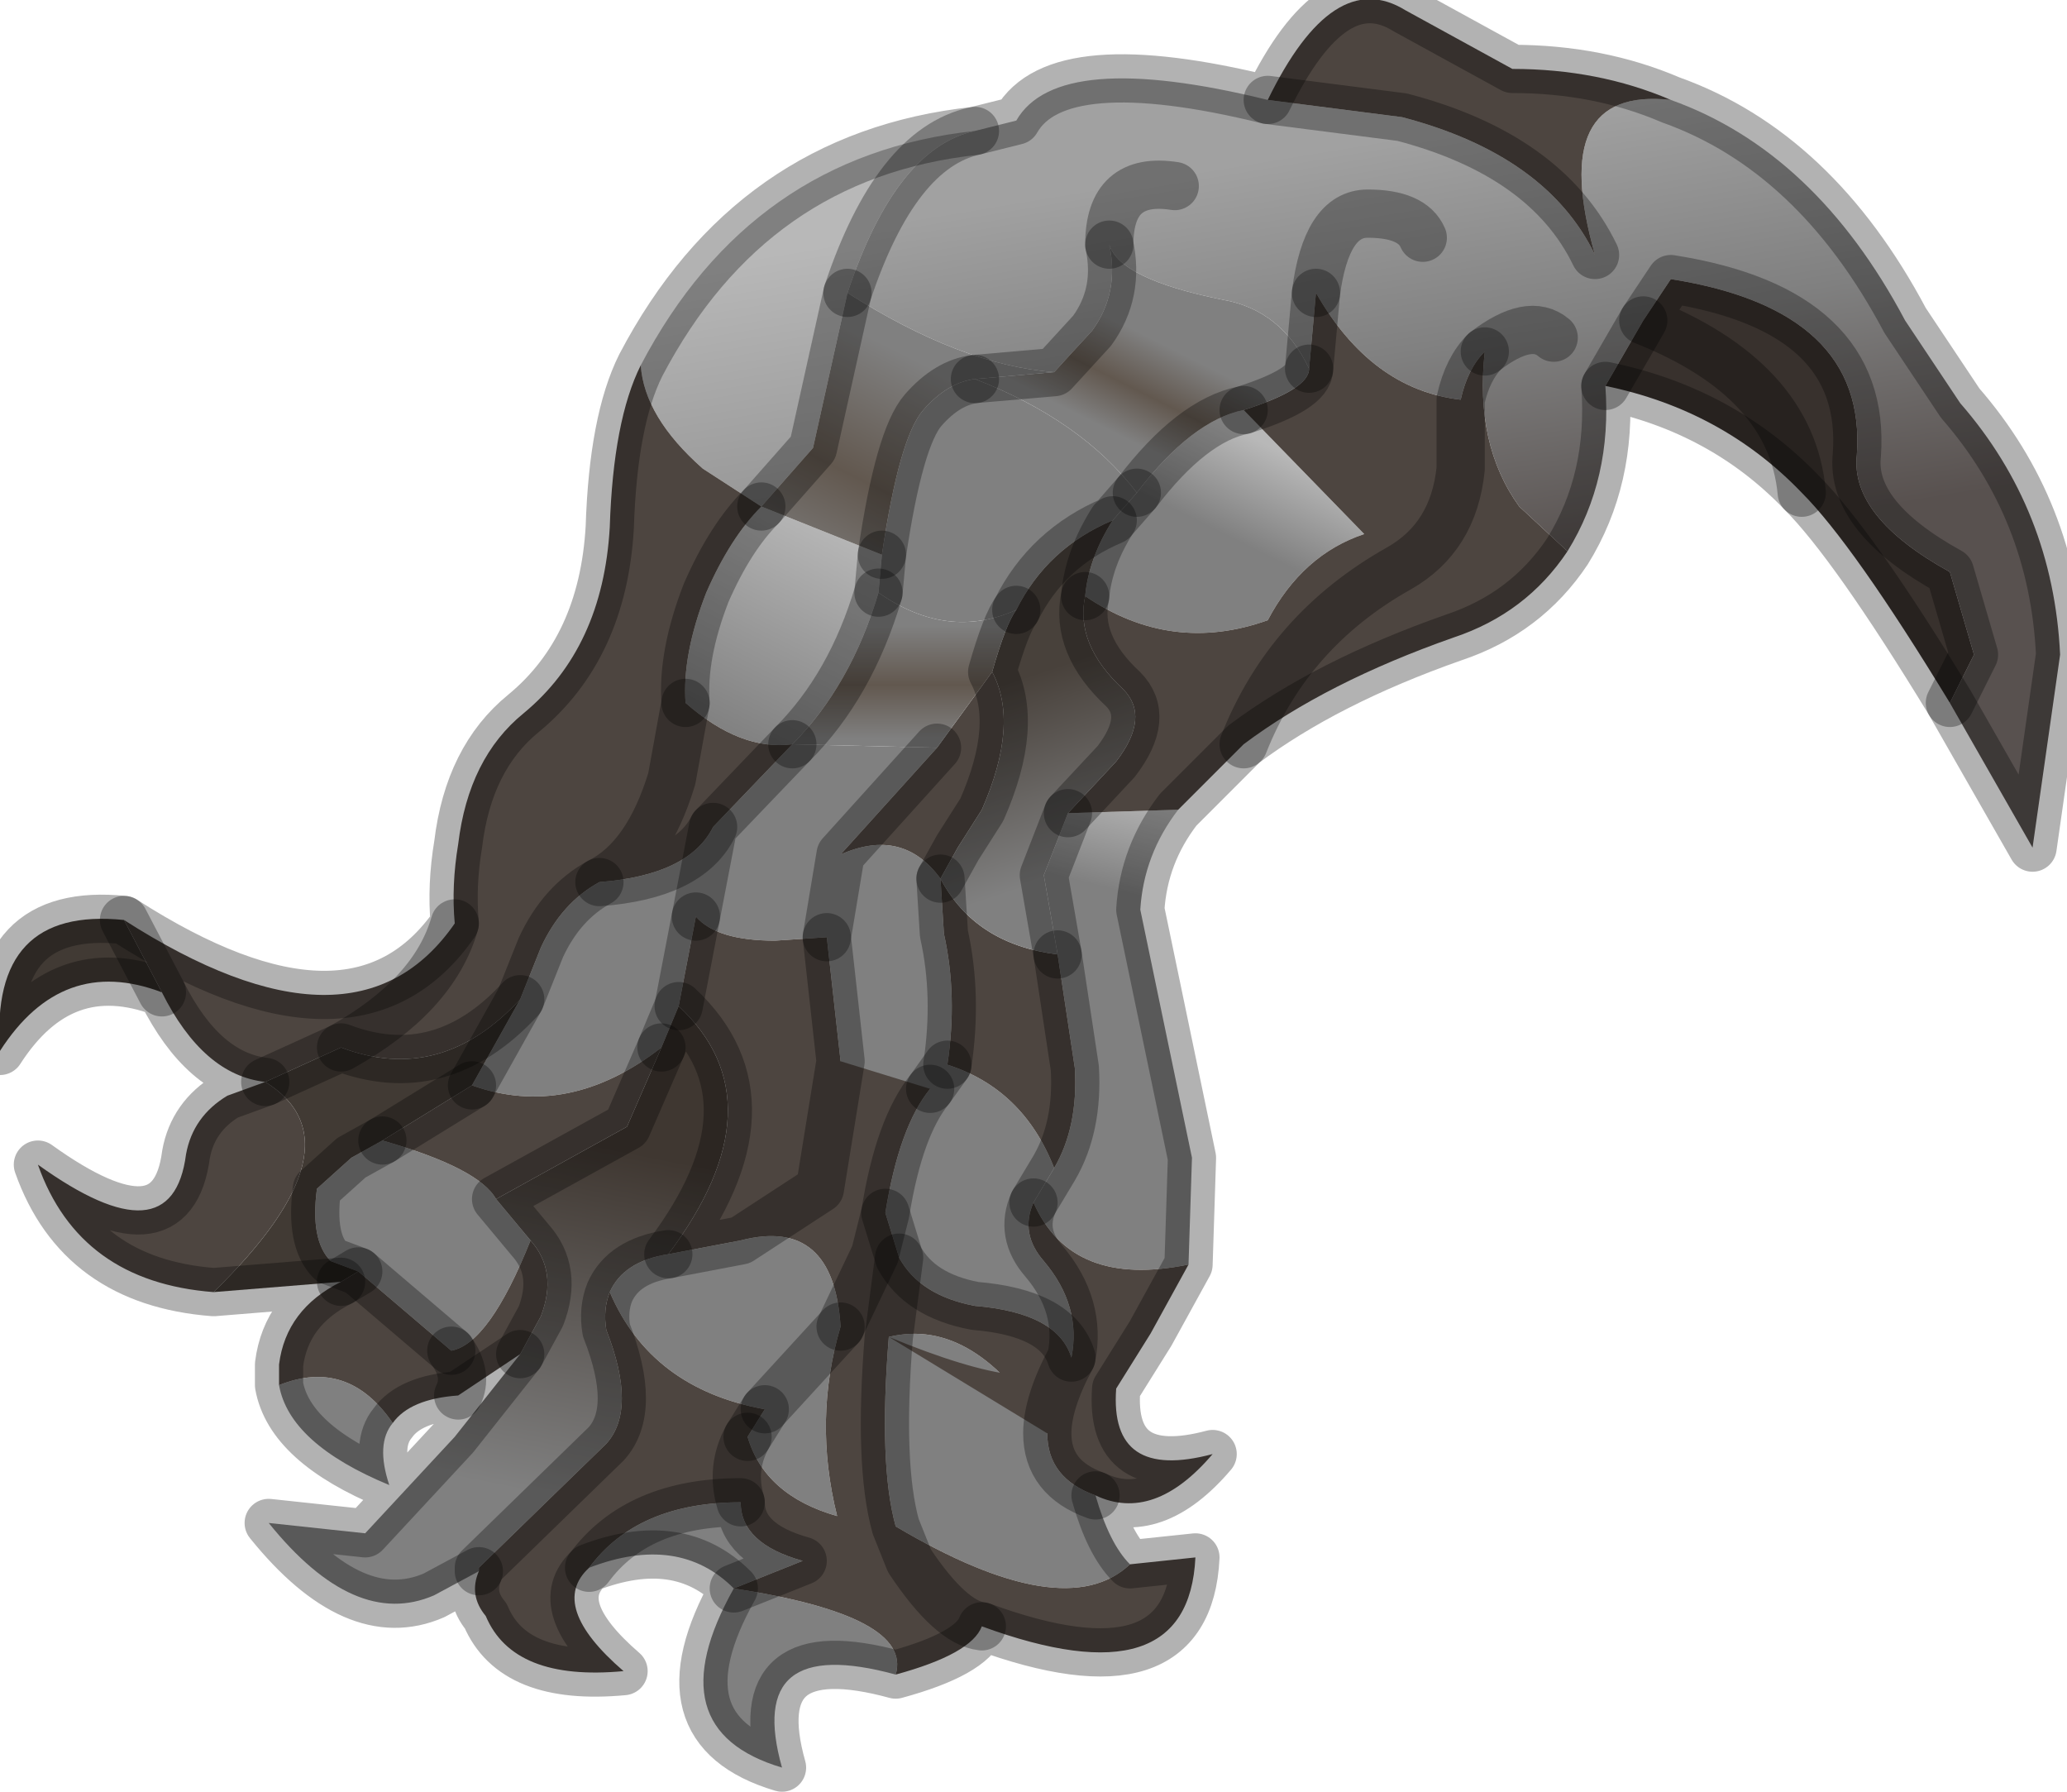 <?xml version="1.0" encoding="utf-8"?>
<svg version="1.1" id="Layer_1"
xmlns="http://www.w3.org/2000/svg"
xmlns:xlink="http://www.w3.org/1999/xlink"
width="30px" height="26px"
xml:space="preserve">
<g id="PathID_2134" transform="matrix(1, 0, 0, 1, 0, 0)">
<linearGradient
id="LinearGradID_657" gradientUnits="userSpaceOnUse" gradientTransform="matrix(0, 0.004, -0.006, 0.001, 21.55, 5.05)" spreadMethod ="pad" x1="-819.2" y1="0" x2="819.2" y2="0" >
<stop  offset="0" style="stop-color:#A1A1A1;stop-opacity:1" />
<stop  offset="0.486" style="stop-color:#808080;stop-opacity:1" />
<stop  offset="1" style="stop-color:#58514F;stop-opacity:1" />
</linearGradient>
<path style="fill:url(#LinearGradID_657) " d="M20.65 3.45Q20.5 3.1 19.85 3.1Q19.25 3.1 19.1 4.25L19 5.35Q18.6 4.5 17.75 4.35Q16.25 4.05 16.1 3.55Q16.25 4.25 15.85 4.8L15.3 5.4Q13.95 5.3 12.3 4.25Q13 2.15 14.15 1.9L14.75 1.75Q15.35 0.7 18.4 1.45L20.35 1.7Q22.45 2.25 23.15 3.7Q22.45 1.25 24.25 1.45Q26.35 2.2 27.65 4.65L28.45 5.85Q29.8 7.4 29.9 9.5L29.5 12.3L28.3 10.2L28.65 9.5L28.3 8.3Q26.85 7.5 26.95 6.6Q27.1 4.5 24.25 4.05L23.85 4.65L23.3 5.6Q23.4 6.95 22.75 8L22.05 7.35Q21.4 6.45 21.55 5.1Q22.2 4.6 22.55 4.9Q22.2 4.6 21.55 5.1Q21.3 5.35 21.2 5.8Q19.9 5.65 19.1 4.25Q19.25 3.1 19.85 3.1Q20.5 3.1 20.65 3.45M17.05 2.7Q16.1 2.55 16.1 3.55Q16.1 2.55 17.05 2.7" />
<linearGradient
id="LinearGradID_658" gradientUnits="userSpaceOnUse" gradientTransform="matrix(-0, 0.001, -0.002, -0.001, 17.95, 7.05)" spreadMethod ="pad" x1="-819.2" y1="0" x2="819.2" y2="0" >
<stop  offset="0" style="stop-color:#B8B8B8;stop-opacity:1" />
<stop  offset="0.984" style="stop-color:#808080;stop-opacity:1" />
</linearGradient>
<path style="fill:url(#LinearGradID_658) " d="M16.15 7.55L16.5 7.15Q17.3 6.1 18.05 5.95L19.8 7.75Q18.9 8.05 18.4 9Q17 9.5 15.75 8.65Q15.8 8.1 16.15 7.55" />
<linearGradient
id="LinearGradID_659" gradientUnits="userSpaceOnUse" gradientTransform="matrix(-0.001, 0.002, -0.002, -0.001, 11.45, 9.15)" spreadMethod ="pad" x1="-819.2" y1="0" x2="819.2" y2="0" >
<stop  offset="0.027" style="stop-color:#B8B8B8;stop-opacity:1" />
<stop  offset="0.984" style="stop-color:#808080;stop-opacity:1" />
</linearGradient>
<path style="fill:url(#LinearGradID_659) " d="M11.5 10.8Q10.75 10.9 9.95 10.2Q9.9 9.5 10.25 8.6Q10.6 7.8 11.05 7.35L12.8 8.05L12.75 8.6Q12.35 9.95 11.5 10.8" />
<linearGradient
id="LinearGradID_660" gradientUnits="userSpaceOnUse" gradientTransform="matrix(0, 0.004, -0.006, 0.001, 21.55, 5.05)" spreadMethod ="pad" x1="-819.2" y1="0" x2="819.2" y2="0" >
<stop  offset="0.027" style="stop-color:#B8B8B8;stop-opacity:1" />
<stop  offset="0.984" style="stop-color:#808080;stop-opacity:1" />
</linearGradient>
<path style="fill:url(#LinearGradID_660) " d="M10.2 6.8Q9.35 6.05 9.3 5.3Q10.9 2.25 14.15 1.9Q13 2.15 12.3 4.25L11.8 6.5L11.05 7.35L10.2 6.8" />
<linearGradient
id="LinearGradID_661" gradientUnits="userSpaceOnUse" gradientTransform="matrix(-0, 0.001, -0.004, -0.001, 16.3, 12.15)" spreadMethod ="pad" x1="-819.2" y1="0" x2="819.2" y2="0" >
<stop  offset="0.027" style="stop-color:#B8B8B8;stop-opacity:1" />
<stop  offset="0.984" style="stop-color:#808080;stop-opacity:1" />
</linearGradient>
<path style="fill:url(#LinearGradID_661) " d="M15 17.45L15.3 16.95Q15.65 16.35 15.6 15.5L15.35 13.85L15.15 12.7L15.5 11.8L17.1 11.75Q16.6 12.4 16.55 13.2L17.3 16.8L17.25 18.35Q15.55 18.7 15 17.45" />
<path style="fill:#808080;fill-opacity:1" d="M13 22.15Q12.75 21.25 12.9 19.4Q14.15 19.1 15.2 20.8Q15.2 21.45 15.9 21.7Q16.1 22.4 16.4 22.7Q15.45 23.6 13 22.15M10.75 21.8Q10.75 22.4 11.65 22.65L10.65 23.05Q13.25 23.45 13 24.3Q10.8 23.7 11.35 25.65Q9.5 25.1 10.65 23.05Q9.85 22.25 8.55 22.75Q9.25 21.8 10.75 21.8M5.7 20.65Q5.45 20.95 5.65 21.55Q4.2 20.95 4.05 20.1Q5.05 19.7 5.7 20.65M16.15 7.55Q15.2 7.95 14.75 8.85Q13.75 9.3 12.75 8.6L12.8 8.05Q13.05 6.35 13.4 5.95Q13.75 5.55 14.15 5.5Q15.7 6.1 16.5 7.15L16.15 7.55M13.6 10.85L12.2 12.4Q13.1 12 13.65 12.75L12 13.6L11.25 13.65Q10.4 13.65 10.1 13.3L9.85 14.6L10.35 12L11.5 10.8L13.6 10.85M9.85 14.6L9.6 15.2Q8.25 16.25 6.85 15.75L7.55 14.5L7.85 13.75Q8.15 13.1 8.7 12.8Q10 12.7 10.35 12L10.1 13.3M13.65 12.75L13.7 13.55Q13.9 14.45 13.75 15.45L13.5 15.8Q12.45 16.25 12.2 15.4L12 13.6L12.2 12.4M12.2 19.25L11.1 20.45Q9.45 20.15 8.85 18.75Q9.05 18.3 9.7 18.2L10.75 18Q12.1 17.65 12.2 19.25M6.55 19.6L5.2 18.45L4.8 18.3Q4.5 18 4.6 17.25L5.1 16.8L5.55 16.55Q6.95 16.95 7.2 17.4L7.7 18Q7.1 19.5 6.55 19.6M14.15 18.95Q13.35 18.8 13.05 18.25L12.85 17.6Q13.05 16.35 13.5 15.8L13.75 15.45Q14.85 15.8 15.3 16.95L15 17.45Q14.8 17.9 15.15 18.3Q15.7 18.95 15.55 19.7Q15.35 19.05 14.15 18.95M12.2 19.25Q11.8 20.6 12.15 22Q11.1 21.7 10.85 20.85L11.1 20.45L12.2 19.25" />
<linearGradient
id="LinearGradID_662" gradientUnits="userSpaceOnUse" gradientTransform="matrix(-0.001, 0.003, -0.005, -0.001, 7.25, 18.95)" spreadMethod ="pad" x1="-819.2" y1="0" x2="819.2" y2="0" >
<stop  offset="0" style="stop-color:#3F3731;stop-opacity:1" />
<stop  offset="1" style="stop-color:#808080;stop-opacity:1" />
</linearGradient>
<path style="fill:url(#LinearGradID_662) " d="M7.85 19.1Q8.1 18.45 7.7 18L7.2 17.4L9.1 16.35L9.6 15.2L9.85 14.6Q11.35 16 9.7 18.2Q9.05 18.3 8.85 18.75Q8.75 19 8.8 19.3Q9.25 20.45 8.8 20.95L6.95 22.75L6.95 22.8L6.3 23.15Q5.15 23.65 3.9 22.1L5.3 22.25L6.6 20.85L7.55 19.65L7.85 19.1" />
<path style="fill:#4D4540;fill-opacity:1" d="M15.5 11.8L16.2 11.05Q16.7 10.4 16.3 10Q15.6 9.35 15.75 8.65Q17 9.5 18.4 9Q18.9 8.05 19.8 7.75L18.05 5.95Q19 5.65 19 5.35L19.1 4.25Q19.9 5.65 21.2 5.8L21.2 6.8Q21.1 7.8 20.3 8.25Q18.7 9.15 18.05 10.8Q18.7 9.15 20.3 8.25Q21.1 7.8 21.2 6.8L21.2 5.8Q21.3 5.35 21.55 5.1Q21.4 6.45 22.05 7.35L22.75 8Q22.15 8.9 21.1 9.25Q19.25 9.9 18.05 10.8L17.1 11.75L15.5 11.8M15.2 20.8Q14.15 19.1 12.9 19.4Q15.2 20.35 15.55 19.7Q15.7 18.95 15.15 18.3Q14.8 17.9 15 17.45Q15.55 18.7 17.25 18.35L16.7 19.35L16.2 20.15Q16.1 21.5 17.6 21.1Q16.75 22.1 15.9 21.7Q15.2 21.45 15.2 20.8M12.9 19.4L13.05 18.25L12.9 19.4Q12.75 21.25 13 22.15L13.2 22.65Q13.8 23.55 14.25 23.6Q13.8 23.55 13.2 22.65L13 22.15Q15.45 23.6 16.4 22.7L17.35 22.6Q17.25 24.7 14.25 23.6Q14.1 24 13 24.3Q13.25 23.45 10.65 23.05L11.65 22.65Q10.75 22.4 10.75 21.8Q10.6 21.3 10.85 20.85Q10.6 21.3 10.75 21.8Q9.25 21.8 8.55 22.75Q7.95 23.3 9.05 24.25Q7.45 24.4 7.05 23.45Q6.8 23.15 6.95 22.8L6.95 22.75L8.8 20.95Q9.25 20.45 8.8 19.3Q8.75 19 8.85 18.75Q9.45 20.15 11.1 20.45L10.85 20.85Q11.1 21.7 12.15 22Q11.8 20.6 12.2 19.25L12.7 18.2L12.85 17.6L13.05 18.25Q13.35 18.8 14.15 18.95Q15.35 19.05 15.55 19.7Q15.2 20.35 15.2 20.8M5.2 18.45L6.55 19.6Q6.8 19.95 6.65 20.25Q6.8 19.95 6.55 19.6Q7.1 19.5 7.7 18Q8.1 18.45 7.85 19.1L7.55 19.65L6.65 20.25Q5.95 20.3 5.7 20.65Q5.05 19.7 4.05 20.1L4.05 19.8Q4.15 19 4.95 18.6L5.2 18.45M1.8 13.35Q5.15 15.5 6.6 13.4Q6.55 12.85 6.65 12.25Q6.8 11 7.6 10.35Q8.75 9.4 8.85 7.65Q8.9 6.1 9.3 5.3Q9.35 6.05 10.2 6.8L11.05 7.35Q10.6 7.8 10.25 8.6Q9.9 9.5 9.95 10.2Q10.75 10.9 11.5 10.8L10.35 12Q10 12.7 8.7 12.8Q8.15 13.1 7.85 13.75L7.55 14.5Q6.4 15.75 4.95 15.2L3.85 15.7Q5.3 16.6 3.1 18.75Q1.15 18.6 0.55 16.9Q2.5 18.3 2.7 16.75Q2.8 16.2 3.3 15.9L3.85 15.7Q2.95 15.6 2.35 14.4L1.8 13.35M18.4 1.45Q19.35 -0.5 20.4 0.15L21.95 1Q23.2 1 24.25 1.45Q22.45 1.25 23.15 3.7Q22.45 2.25 20.35 1.7L18.4 1.45M12.2 15.4Q12.45 16.25 13.5 15.8L11.9 17.25L10.75 18L9.7 18.2Q11.35 16 9.85 14.6L10.1 13.3Q10.4 13.65 11.25 13.65L12 13.6L12.2 15.4M13.75 15.45Q13.9 14.45 13.7 13.55L13.65 12.75Q13.1 12 12.2 12.4L13.6 10.85L14.4 9.75Q14.8 10.5 14.25 11.75L13.9 12.3L13.65 12.75Q14.15 13.7 15.35 13.85L15.6 15.5Q15.65 16.35 15.3 16.95Q14.85 15.8 13.75 15.45M8.7 12.8Q9.4 12.45 9.75 11.3L9.95 10.2L9.75 11.3Q9.4 12.45 8.7 12.8M13.5 15.8Q13.05 16.35 12.85 17.6L12.7 18.2L12.2 19.25Q12.1 17.65 10.75 18L11.9 17.25L12.2 15.4M6.85 15.75Q8.25 16.25 9.6 15.2L9.1 16.35L7.2 17.4Q6.95 16.95 5.55 16.55L6.85 15.75M6.6 13.4Q6.3 14.45 4.95 15.2Q6.3 14.45 6.6 13.4" />
<path style="fill:#413A34;fill-opacity:1" d="M5.55 16.55L5.1 16.8L4.6 17.25Q4.5 18 4.8 18.3L5.2 18.45L4.95 18.6L3.1 18.75Q5.3 16.6 3.85 15.7L4.95 15.2Q6.4 15.75 7.55 14.5L6.85 15.75L5.55 16.55M2.35 14.4Q0.9 13.85 0 15.25Q-0.15 13.15 1.8 13.35L2.35 14.4" />
<linearGradient
id="LinearGradID_663" gradientUnits="userSpaceOnUse" gradientTransform="matrix(0, 0.002, -0.003, 0.001, 15, 11.2)" spreadMethod ="pad" x1="-819.2" y1="0" x2="819.2" y2="0" >
<stop  offset="0.067" style="stop-color:#48413B;stop-opacity:1" />
<stop  offset="1" style="stop-color:#808080;stop-opacity:1" />
</linearGradient>
<path style="fill:url(#LinearGradID_663) " d="M15.35 13.85Q14.15 13.7 13.65 12.75L13.9 12.3L14.25 11.75Q14.8 10.5 14.4 9.75Q14.6 9.05 14.75 8.85Q15.2 7.95 16.15 7.55Q15.8 8.1 15.75 8.65Q15.6 9.35 16.3 10Q16.7 10.4 16.2 11.05L15.5 11.8L15.15 12.7L15.35 13.85" />
<linearGradient
id="LinearGradID_664" gradientUnits="userSpaceOnUse" gradientTransform="matrix(0, -0.001, 0.002, 0.001, 16.35, 5.55)" spreadMethod ="pad" x1="-819.2" y1="0" x2="819.2" y2="0" >
<stop  offset="0" style="stop-color:#808080;stop-opacity:1" />
<stop  offset="0.478" style="stop-color:#62584F;stop-opacity:1" />
<stop  offset="1" style="stop-color:#808080;stop-opacity:1" />
</linearGradient>
<path style="fill:url(#LinearGradID_664) " d="M16.5 7.15Q15.7 6.1 14.15 5.5L15.3 5.4L15.85 4.8Q16.25 4.25 16.1 3.55Q16.25 4.05 17.75 4.35Q18.6 4.5 19 5.35Q19 5.65 18.05 5.95Q17.3 6.1 16.5 7.15" />
<linearGradient
id="LinearGradID_665" gradientUnits="userSpaceOnUse" gradientTransform="matrix(0, -0.001, 0.001, 0, 13.1, 9.9)" spreadMethod ="pad" x1="-819.2" y1="0" x2="819.2" y2="0" >
<stop  offset="0" style="stop-color:#808080;stop-opacity:1" />
<stop  offset="0.478" style="stop-color:#62584F;stop-opacity:1" />
<stop  offset="1" style="stop-color:#808080;stop-opacity:1" />
</linearGradient>
<path style="fill:url(#LinearGradID_665) " d="M14.4 9.75L13.6 10.85L11.5 10.8Q12.35 9.95 12.75 8.6Q13.75 9.3 14.75 8.85Q14.6 9.05 14.4 9.75" />
<linearGradient
id="LinearGradID_666" gradientUnits="userSpaceOnUse" gradientTransform="matrix(0.001, -0.002, 0.002, 0.001, 13.05, 7.15)" spreadMethod ="pad" x1="-819.2" y1="0" x2="819.2" y2="0" >
<stop  offset="0" style="stop-color:#808080;stop-opacity:1" />
<stop  offset="0.478" style="stop-color:#62584F;stop-opacity:1" />
<stop  offset="1" style="stop-color:#808080;stop-opacity:1" />
</linearGradient>
<path style="fill:url(#LinearGradID_666) " d="M13.4 5.95Q13.05 6.35 12.8 8.05L11.05 7.35L11.8 6.5L12.3 4.25Q13.95 5.3 15.3 5.4L14.15 5.5Q13.75 5.55 13.4 5.95" />
<path style="fill:#38312D;fill-opacity:1" d="M23.85 4.65Q26 5.5 26.15 7.15Q26 5.5 23.85 4.65L24.25 4.05Q27.1 4.5 26.95 6.6Q26.85 7.5 28.3 8.3L28.65 9.5L28.3 10.2Q26.9 7.9 26.15 7.15Q25 5.95 23.3 5.6L23.85 4.65" />
<path style="fill:none;stroke-width:0.7;stroke-linecap:round;stroke-linejoin:round;stroke-miterlimit:3;stroke:#000000;stroke-opacity:0.302" d="M24.25 1.45Q26.35 2.2 27.65 4.65L28.45 5.85Q29.8 7.4 29.9 9.5L29.5 12.3L28.3 10.2Q26.9 7.9 26.15 7.15Q25 5.95 23.3 5.6Q23.4 6.95 22.75 8Q22.15 8.9 21.1 9.25Q19.25 9.9 18.05 10.8L17.1 11.75Q16.6 12.4 16.55 13.2L17.3 16.8L17.25 18.35L16.7 19.35L16.2 20.15Q16.1 21.5 17.6 21.1Q16.75 22.1 15.9 21.7Q16.1 22.4 16.4 22.7L17.35 22.6Q17.25 24.7 14.25 23.6Q14.1 24 13 24.3Q10.8 23.7 11.35 25.65Q9.5 25.1 10.65 23.05Q9.85 22.25 8.55 22.75Q7.95 23.3 9.05 24.25Q7.45 24.4 7.05 23.45Q6.8 23.15 6.95 22.8L6.3 23.15Q5.15 23.65 3.9 22.1L5.3 22.25L6.6 20.85L7.55 19.65L6.65 20.25Q5.95 20.3 5.7 20.65Q5.45 20.95 5.65 21.55Q4.2 20.95 4.05 20.1L4.05 19.8Q4.15 19 4.95 18.6L3.1 18.75Q1.15 18.6 0.55 16.9Q2.5 18.3 2.7 16.75Q2.8 16.2 3.3 15.9L3.85 15.7Q2.95 15.6 2.35 14.4Q0.9 13.85 0 15.25Q-0.15 13.15 1.8 13.35Q5.15 15.5 6.6 13.4Q6.55 12.85 6.65 12.25Q6.8 11 7.6 10.35Q8.75 9.4 8.85 7.65Q8.9 6.1 9.3 5.3Q10.9 2.25 14.15 1.9L14.75 1.75Q15.35 0.7 18.4 1.45Q19.35 -0.5 20.4 0.15L21.95 1Q23.2 1 24.25 1.45z" />
<path style="fill:none;stroke-width:0.7;stroke-linecap:round;stroke-linejoin:round;stroke-miterlimit:3;stroke:#000000;stroke-opacity:0.302" d="M23.15 3.7Q22.45 2.25 20.35 1.7L18.4 1.45" />
<path style="fill:none;stroke-width:0.7;stroke-linecap:round;stroke-linejoin:round;stroke-miterlimit:3;stroke:#000000;stroke-opacity:0.302" d="M28.3 10.2L28.65 9.5L28.3 8.3Q26.85 7.5 26.95 6.6Q27.1 4.5 24.25 4.05L23.85 4.65Q26 5.5 26.15 7.15" />
<path style="fill:none;stroke-width:0.7;stroke-linecap:round;stroke-linejoin:round;stroke-miterlimit:3;stroke:#000000;stroke-opacity:0.302" d="M23.85 4.65L23.3 5.6" />
<path style="fill:none;stroke-width:0.7;stroke-linecap:round;stroke-linejoin:round;stroke-miterlimit:3;stroke:#000000;stroke-opacity:0.302" d="M21.55 5.1Q21.3 5.35 21.2 5.8L21.2 6.8Q21.1 7.8 20.3 8.25Q18.7 9.15 18.05 10.8" />
<path style="fill:none;stroke-width:0.7;stroke-linecap:round;stroke-linejoin:round;stroke-miterlimit:3;stroke:#000000;stroke-opacity:0.302" d="M21.55 5.1Q22.2 4.6 22.55 4.9" />
<path style="fill:none;stroke-width:0.7;stroke-linecap:round;stroke-linejoin:round;stroke-miterlimit:3;stroke:#000000;stroke-opacity:0.302" d="M19.1 4.25Q19.25 3.1 19.85 3.1Q20.5 3.1 20.65 3.45" />
<path style="fill:none;stroke-width:0.7;stroke-linecap:round;stroke-linejoin:round;stroke-miterlimit:3;stroke:#000000;stroke-opacity:0.302" d="M19 5.35L19.1 4.25" />
<path style="fill:none;stroke-width:0.7;stroke-linecap:round;stroke-linejoin:round;stroke-miterlimit:3;stroke:#000000;stroke-opacity:0.302" d="M18.05 5.95Q19 5.65 19 5.35" />
<path style="fill:none;stroke-width:0.7;stroke-linecap:round;stroke-linejoin:round;stroke-miterlimit:3;stroke:#000000;stroke-opacity:0.302" d="M16.1 3.55Q16.25 4.25 15.85 4.8L15.3 5.4L14.15 5.5" />
<path style="fill:none;stroke-width:0.7;stroke-linecap:round;stroke-linejoin:round;stroke-miterlimit:3;stroke:#000000;stroke-opacity:0.302" d="M16.5 7.15Q17.3 6.1 18.05 5.95" />
<path style="fill:none;stroke-width:0.7;stroke-linecap:round;stroke-linejoin:round;stroke-miterlimit:3;stroke:#000000;stroke-opacity:0.302" d="M15.75 8.65Q15.6 9.35 16.3 10Q16.7 10.4 16.2 11.05L15.5 11.8" />
<path style="fill:none;stroke-width:0.7;stroke-linecap:round;stroke-linejoin:round;stroke-miterlimit:3;stroke:#000000;stroke-opacity:0.302" d="M16.1 3.55Q16.1 2.55 17.05 2.7" />
<path style="fill:none;stroke-width:0.7;stroke-linecap:round;stroke-linejoin:round;stroke-miterlimit:3;stroke:#000000;stroke-opacity:0.302" d="M14.15 1.9Q13 2.15 12.3 4.25" />
<path style="fill:none;stroke-width:0.7;stroke-linecap:round;stroke-linejoin:round;stroke-miterlimit:3;stroke:#000000;stroke-opacity:0.302" d="M12.8 8.05Q13.05 6.35 13.4 5.95Q13.75 5.55 14.15 5.5" />
<path style="fill:none;stroke-width:0.7;stroke-linecap:round;stroke-linejoin:round;stroke-miterlimit:3;stroke:#000000;stroke-opacity:0.302" d="M12.8 8.05L12.75 8.6" />
<path style="fill:none;stroke-width:0.7;stroke-linecap:round;stroke-linejoin:round;stroke-miterlimit:3;stroke:#000000;stroke-opacity:0.302" d="M14.75 8.85Q15.2 7.95 16.15 7.55L16.5 7.15" />
<path style="fill:none;stroke-width:0.7;stroke-linecap:round;stroke-linejoin:round;stroke-miterlimit:3;stroke:#000000;stroke-opacity:0.302" d="M12.3 4.25L11.8 6.5L11.05 7.35" />
<path style="fill:none;stroke-width:0.7;stroke-linecap:round;stroke-linejoin:round;stroke-miterlimit:3;stroke:#000000;stroke-opacity:0.302" d="M11.05 7.35Q10.6 7.8 10.25 8.6Q9.9 9.5 9.95 10.2" />
<path style="fill:none;stroke-width:0.7;stroke-linecap:round;stroke-linejoin:round;stroke-miterlimit:3;stroke:#000000;stroke-opacity:0.302" d="M11.5 10.8Q12.35 9.95 12.75 8.6" />
<path style="fill:none;stroke-width:0.7;stroke-linecap:round;stroke-linejoin:round;stroke-miterlimit:3;stroke:#000000;stroke-opacity:0.302" d="M11.5 10.8L10.35 12L10.1 13.3" />
<path style="fill:none;stroke-width:0.7;stroke-linecap:round;stroke-linejoin:round;stroke-miterlimit:3;stroke:#000000;stroke-opacity:0.302" d="M12 13.6L12.2 12.4L13.6 10.85" />
<path style="fill:none;stroke-width:0.7;stroke-linecap:round;stroke-linejoin:round;stroke-miterlimit:3;stroke:#000000;stroke-opacity:0.302" d="M13.65 12.75L13.9 12.3L14.25 11.75Q14.8 10.5 14.4 9.75Q14.6 9.05 14.75 8.85" />
<path style="fill:none;stroke-width:0.7;stroke-linecap:round;stroke-linejoin:round;stroke-miterlimit:3;stroke:#000000;stroke-opacity:0.302" d="M15.75 8.65Q15.8 8.1 16.15 7.55" />
<path style="fill:none;stroke-width:0.7;stroke-linecap:round;stroke-linejoin:round;stroke-miterlimit:3;stroke:#000000;stroke-opacity:0.302" d="M9.95 10.2L9.75 11.3Q9.4 12.45 8.7 12.8Q10 12.7 10.35 12" />
<path style="fill:none;stroke-width:0.7;stroke-linecap:round;stroke-linejoin:round;stroke-miterlimit:3;stroke:#000000;stroke-opacity:0.302" d="M9.85 14.6L10.1 13.3" />
<path style="fill:none;stroke-width:0.7;stroke-linecap:round;stroke-linejoin:round;stroke-miterlimit:3;stroke:#000000;stroke-opacity:0.302" d="M9.6 15.2L9.85 14.6Q11.35 16 9.7 18.2L10.75 18L11.9 17.25L12.2 15.4L12 13.6" />
<path style="fill:none;stroke-width:0.7;stroke-linecap:round;stroke-linejoin:round;stroke-miterlimit:3;stroke:#000000;stroke-opacity:0.302" d="M8.7 12.8Q8.15 13.1 7.85 13.75L7.55 14.5L6.85 15.75" />
<path style="fill:none;stroke-width:0.7;stroke-linecap:round;stroke-linejoin:round;stroke-miterlimit:3;stroke:#000000;stroke-opacity:0.302" d="M9.6 15.2L9.1 16.35L7.2 17.4L7.7 18Q8.1 18.45 7.85 19.1L7.55 19.65" />
<path style="fill:none;stroke-width:0.7;stroke-linecap:round;stroke-linejoin:round;stroke-miterlimit:3;stroke:#000000;stroke-opacity:0.302" d="M5.55 16.55L5.1 16.8L4.6 17.25Q4.5 18 4.8 18.3L5.2 18.45L6.55 19.6" />
<path style="fill:none;stroke-width:0.7;stroke-linecap:round;stroke-linejoin:round;stroke-miterlimit:3;stroke:#000000;stroke-opacity:0.302" d="M5.55 16.55L6.85 15.75" />
<path style="fill:none;stroke-width:0.7;stroke-linecap:round;stroke-linejoin:round;stroke-miterlimit:3;stroke:#000000;stroke-opacity:0.302" d="M7.55 14.5Q6.4 15.75 4.95 15.2L3.85 15.7" />
<path style="fill:none;stroke-width:0.7;stroke-linecap:round;stroke-linejoin:round;stroke-miterlimit:3;stroke:#000000;stroke-opacity:0.302" d="M2.35 14.4L1.8 13.35" />
<path style="fill:none;stroke-width:0.7;stroke-linecap:round;stroke-linejoin:round;stroke-miterlimit:3;stroke:#000000;stroke-opacity:0.302" d="M6.95 22.8L6.95 22.75L8.8 20.95Q9.25 20.45 8.8 19.3Q8.75 19 8.85 18.75Q9.05 18.3 9.7 18.2" />
<path style="fill:none;stroke-width:0.7;stroke-linecap:round;stroke-linejoin:round;stroke-miterlimit:3;stroke:#000000;stroke-opacity:0.302" d="M6.65 20.25Q6.8 19.95 6.55 19.6" />
<path style="fill:none;stroke-width:0.7;stroke-linecap:round;stroke-linejoin:round;stroke-miterlimit:3;stroke:#000000;stroke-opacity:0.302" d="M4.95 15.2Q6.3 14.45 6.6 13.4" />
<path style="fill:none;stroke-width:0.7;stroke-linecap:round;stroke-linejoin:round;stroke-miterlimit:3;stroke:#000000;stroke-opacity:0.302" d="M5.2 18.45L4.95 18.6" />
<path style="fill:none;stroke-width:0.7;stroke-linecap:round;stroke-linejoin:round;stroke-miterlimit:3;stroke:#000000;stroke-opacity:0.302" d="M15.35 13.85L15.6 15.5Q15.65 16.35 15.3 16.95L15 17.45" />
<path style="fill:none;stroke-width:0.7;stroke-linecap:round;stroke-linejoin:round;stroke-miterlimit:3;stroke:#000000;stroke-opacity:0.302" d="M13.75 15.45Q13.9 14.45 13.7 13.55L13.65 12.75" />
<path style="fill:none;stroke-width:0.7;stroke-linecap:round;stroke-linejoin:round;stroke-miterlimit:3;stroke:#000000;stroke-opacity:0.302" d="M15 17.45Q14.8 17.9 15.15 18.3Q15.7 18.95 15.55 19.7Q15.2 20.35 15.2 20.8Q15.2 21.45 15.9 21.7" />
<path style="fill:none;stroke-width:0.7;stroke-linecap:round;stroke-linejoin:round;stroke-miterlimit:3;stroke:#000000;stroke-opacity:0.302" d="M12.2 19.25L12.7 18.2L12.85 17.6Q13.05 16.35 13.5 15.8" />
<path style="fill:none;stroke-width:0.7;stroke-linecap:round;stroke-linejoin:round;stroke-miterlimit:3;stroke:#000000;stroke-opacity:0.302" d="M12.85 17.6L13.05 18.25Q13.35 18.8 14.15 18.95Q15.35 19.05 15.55 19.7" />
<path style="fill:none;stroke-width:0.7;stroke-linecap:round;stroke-linejoin:round;stroke-miterlimit:3;stroke:#000000;stroke-opacity:0.302" d="M13.75 15.45L13.5 15.8" />
<path style="fill:none;stroke-width:0.7;stroke-linecap:round;stroke-linejoin:round;stroke-miterlimit:3;stroke:#000000;stroke-opacity:0.302" d="M11.1 20.45L10.85 20.85" />
<path style="fill:none;stroke-width:0.7;stroke-linecap:round;stroke-linejoin:round;stroke-miterlimit:3;stroke:#000000;stroke-opacity:0.302" d="M12.2 19.25L11.1 20.45" />
<path style="fill:none;stroke-width:0.7;stroke-linecap:round;stroke-linejoin:round;stroke-miterlimit:3;stroke:#000000;stroke-opacity:0.302" d="M10.65 23.05L11.65 22.65Q10.75 22.4 10.75 21.8Q9.25 21.8 8.55 22.75" />
<path style="fill:none;stroke-width:0.7;stroke-linecap:round;stroke-linejoin:round;stroke-miterlimit:3;stroke:#000000;stroke-opacity:0.302" d="M14.25 23.6Q13.8 23.55 13.2 22.65L13 22.15Q12.75 21.25 12.9 19.4L13.05 18.25" />
<path style="fill:none;stroke-width:0.7;stroke-linecap:round;stroke-linejoin:round;stroke-miterlimit:3;stroke:#000000;stroke-opacity:0.302" d="M10.85 20.85Q10.6 21.3 10.75 21.8" />
<path style="fill:none;stroke-width:0.7;stroke-linecap:round;stroke-linejoin:round;stroke-miterlimit:3;stroke:#000000;stroke-opacity:0.302" d="M15.5 11.8L15.15 12.7L15.35 13.85" />
</g>
</svg>
